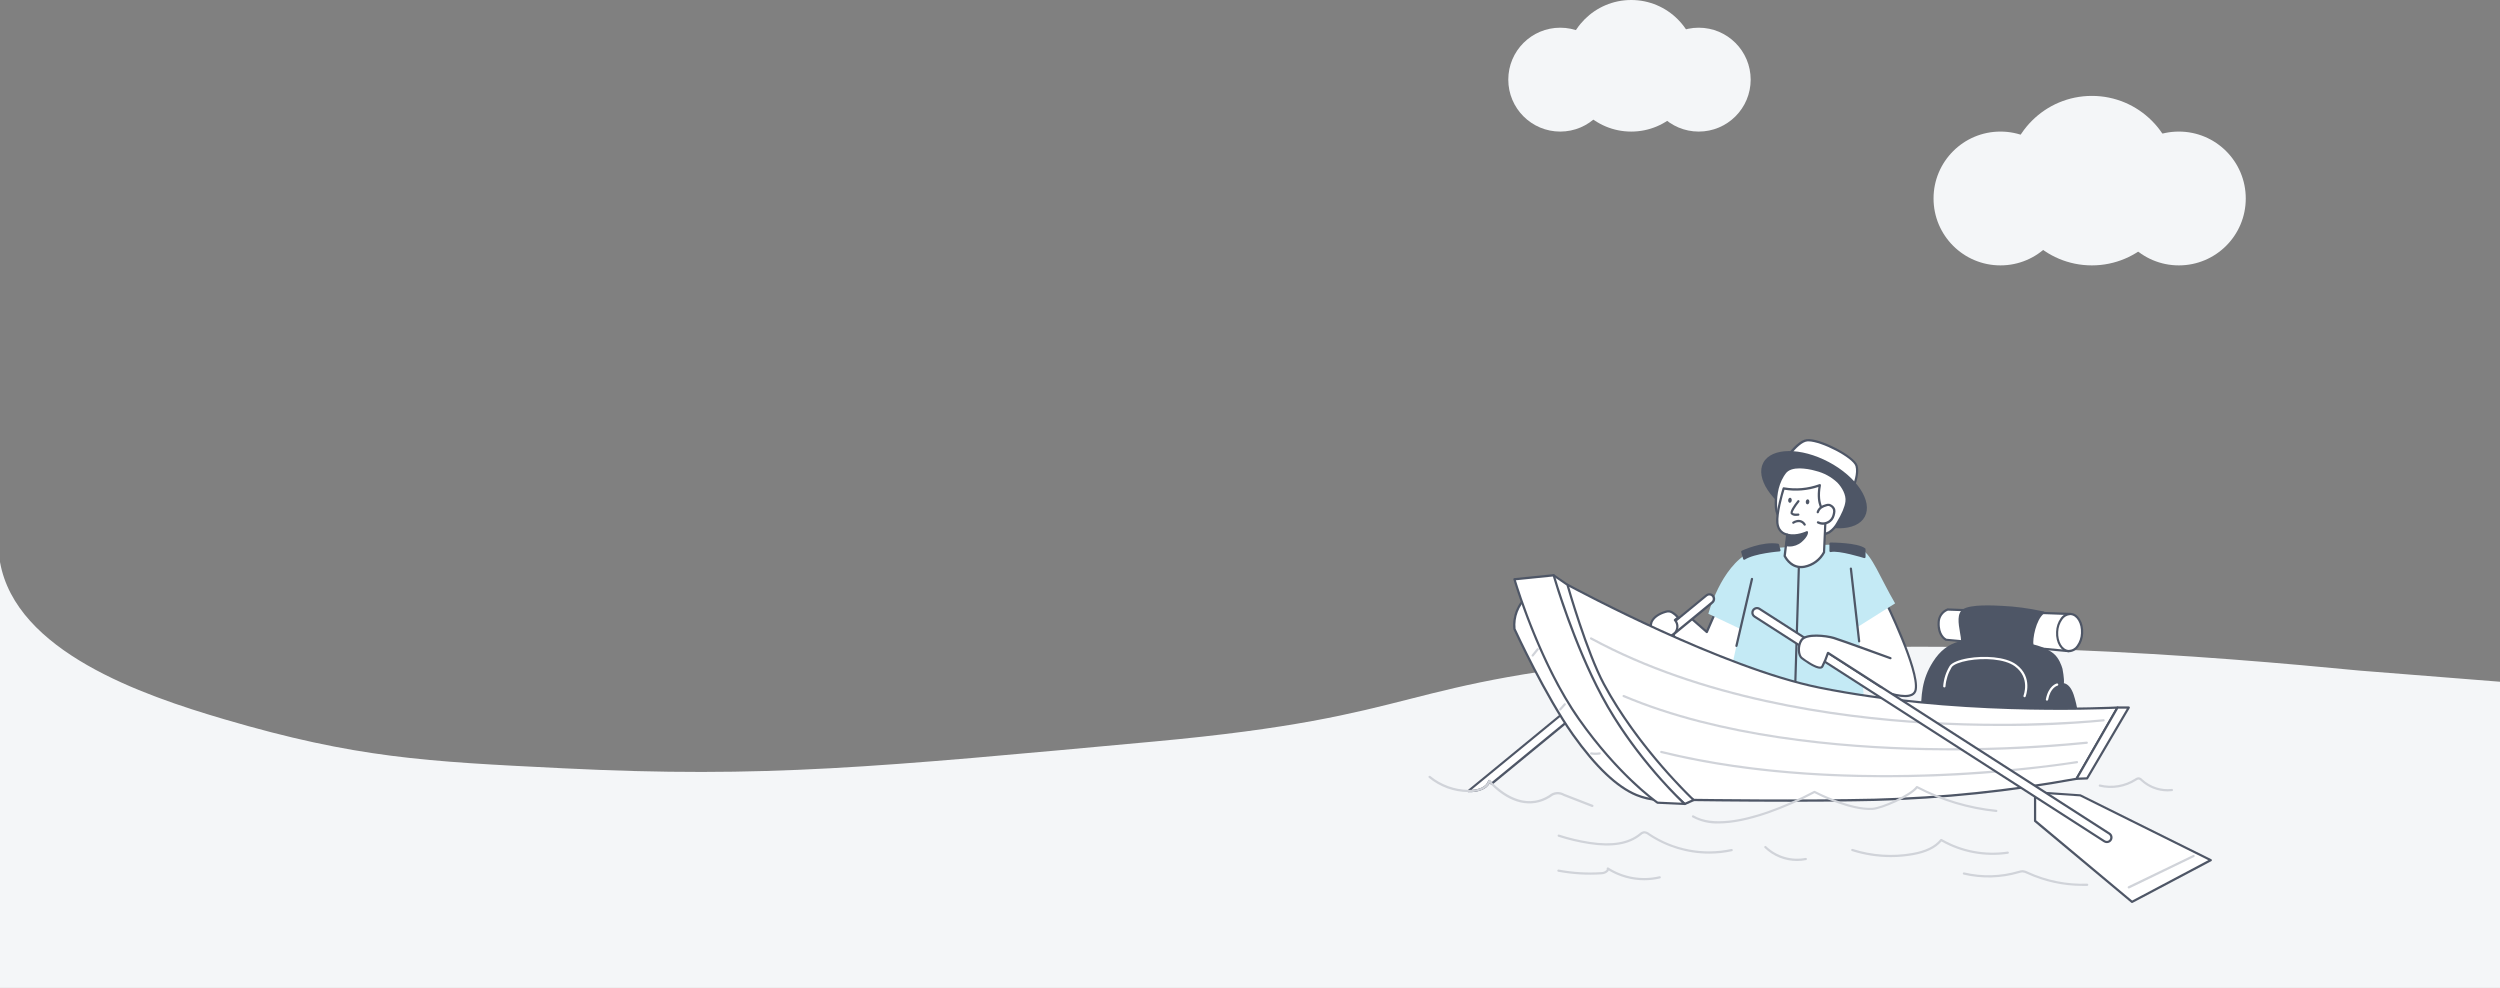 <svg id="erskOQzNVuI1" xmlns="http://www.w3.org/2000/svg" xmlns:xlink="http://www.w3.org/1999/xlink" viewBox="0 0 1121 443" shape-rendering="geometricPrecision" text-rendering="geometricPrecision" width="1121" height="443"><rect x="0" y="0" width="1121" height="443" fill="#808080" stroke="none"/><style><![CDATA[#erskOQzNVuI80_to {animation: erskOQzNVuI80_to__to 3000ms linear infinite normal forwards}@keyframes erskOQzNVuI80_to__to { 0% {transform: translate(937px,81px);animation-timing-function: cubic-bezier(0.42,0,0.58,1)} 50% {transform: translate(927px,81px);animation-timing-function: cubic-bezier(0.42,0,0.58,1)} 100% {transform: translate(937px,81px)}} #erskOQzNVuI84_to {animation: erskOQzNVuI84_to__to 3000ms linear infinite normal forwards}@keyframes erskOQzNVuI84_to__to { 0% {transform: translate(730.658px,29.5px);animation-timing-function: cubic-bezier(0.42,0,0.58,1)} 50% {transform: translate(740.658px,29.5px);animation-timing-function: cubic-bezier(0.42,0,0.58,1)} 100% {transform: translate(730.658px,29.5px)}}]]></style><g id="erskOQzNVuI2" clip-path="url(#erskOQzNVuI88)"><g id="erskOQzNVuI3"><path id="erskOQzNVuI4" d="M517.5,332.5C392.5,344,343.5,349,252.5,344.5L251.57,344.454C190.738,341.446,159.699,339.912,100.5,322.5C63.49,311.615,7.123,292.136,0,252L0,369.5L0,443L62,443L373,443L747,443L1058,443L1121,443L1121,305.692L1058,300.692C996,294.692,871,283.692,747,294.692C622,305.692,642.5,321,517.5,332.5Z" fill="rgb(244,246,248)" stroke="none" stroke-width="1"/><path id="erskOQzNVuI5" d="M928.45,275.309L873.376,273.306C872.202,273.766,871.192,274.564,870.476,275.599C869.76,276.634,869.37,277.859,869.356,279.116C869.024,285.286,872.692,286.899,872.692,286.899L927.535,291.988L928.45,275.309Z" fill="rgb(255,255,255)" stroke="none" stroke-width="1"/><path id="erskOQzNVuI6" d="M927.535,292.459C927.657,292.458,927.774,292.416,927.867,292.338C927.967,292.247,928.028,292.122,928.038,291.988L928.932,275.339C928.936,275.273,928.926,275.207,928.904,275.146C928.881,275.084,928.847,275.027,928.802,274.978C928.71,274.879,928.585,274.818,928.45,274.808L873.376,272.805L873.205,272.805C871.934,273.296,870.839,274.153,870.057,275.265C869.275,276.378,868.842,277.697,868.813,279.056C868.472,285.507,872.281,287.26,872.441,287.33C872.495,287.339,872.549,287.339,872.602,287.33L927.535,292.459ZM927.907,275.8L927.063,291.417L872.793,286.408C872.321,286.168,869.547,284.485,869.778,279.146C869.787,277.999,870.136,276.882,870.782,275.933C871.428,274.985,872.341,274.248,873.406,273.816L927.907,275.8Z" fill="rgb(78,86,102)" stroke="none" stroke-width="1"/><path id="erskOQzNVuI7" d="M884.441,287.47C886.079,287.47,887.727,287.47,889.365,287.47C894.696,287.461,900.024,287.739,905.325,288.301C910.35,288.952,916.591,290.175,920.581,293.49C922.422,295.27,923.725,297.53,924.339,300.012C924.5,300.593,925.485,306.753,924.691,306.783C927.133,306.683,928.631,309.368,929.364,311.682C932.711,322.14,932.249,332.157,928.661,342.385C927.786,344.869,926.751,345.911,924.219,346.051C922.016,346.312,919.845,346.788,917.736,347.474C911.837,348.936,905.676,348.926,899.646,348.906C895.563,348.975,891.479,348.808,887.416,348.405C879.888,347.504,871.024,345.671,865.306,340.291C859.808,335.072,861.828,327.699,861.858,321.078C861.858,312.012,862.15,304.97,867.215,296.936C869.898,292.669,873.617,289.303,878.632,288.091C880.54,287.674,882.488,287.466,884.441,287.47Z" fill="rgb(78,86,102)" stroke="none" stroke-width="1"/><path id="erskOQzNVuI8" d="M901.566,349.467C906.983,349.467,912.521,349.337,917.857,348.005L919.646,347.524C921.137,347.047,922.678,346.737,924.239,346.603C927.254,346.432,928.259,345,929.133,342.596C932.872,331.937,933.153,321.79,929.847,311.542C928.842,308.537,927.304,306.683,925.445,306.343C925.706,304.46,924.832,299.932,924.822,299.892C924.43,298.509,923.264,295.093,920.902,293.12C916.772,289.684,910.45,288.482,905.395,287.811C900.944,287.311,896.468,287.053,891.988,287.04L889.345,286.979L888.873,286.979C887.406,286.979,885.858,286.909,884.401,286.979C882.412,286.994,880.431,287.223,878.491,287.661C873.788,288.803,869.838,291.848,866.763,296.736C861.738,304.66,861.376,311.542,861.336,321.138C861.336,322.501,861.235,323.933,861.145,325.316C860.783,330.775,860.411,336.415,864.944,340.712C870.974,346.432,880.602,348.155,887.315,348.957C891.392,349.366,895.489,349.536,899.586,349.467L901.566,349.467ZM924.812,307.325C927.173,307.325,928.45,310.5,928.892,311.882C932.088,321.9,931.907,331.817,928.188,342.265C927.334,344.699,926.4,345.481,924.168,345.601C922.532,345.756,920.917,346.092,919.355,346.603C918.782,346.763,918.199,346.923,917.596,347.073C911.727,348.536,905.536,348.516,899.596,348.506C895.533,348.565,891.47,348.395,887.426,347.995C880.863,347.214,871.466,345.541,865.637,339.981C861.446,335.974,861.798,330.595,862.14,325.366C862.23,323.973,862.331,322.531,862.331,321.138C862.381,311.712,862.763,304.95,867.617,297.247C870.542,292.599,874.28,289.694,878.672,288.622C880.545,288.195,882.459,287.974,884.381,287.961C885.848,287.961,887.396,287.961,888.803,288.011L889.345,288.011L891.968,288.071C896.411,288.081,900.85,288.335,905.264,288.833C909.797,289.434,916.319,290.606,920.259,293.921C922.41,295.704,923.495,298.93,923.857,300.192C924.078,300.964,924.701,305.531,924.44,306.393C924.364,306.439,924.301,306.504,924.257,306.581C924.213,306.658,924.189,306.745,924.189,306.834C924.188,306.9,924.202,306.966,924.229,307.027C924.255,307.089,924.295,307.144,924.344,307.189C924.393,307.234,924.451,307.268,924.514,307.29C924.577,307.312,924.645,307.32,924.711,307.315L924.812,307.325Z" fill="rgb(78,86,102)" stroke="none" stroke-width="1"/><path id="erskOQzNVuI9" d="M916.299,274.659C910.156,273.329,903.914,272.495,897.636,272.164C893.727,271.964,883.938,271.463,880.551,273.547C876.803,275.831,879.868,283.764,879.878,287.881C879.878,293.712,883.365,295.164,888.682,296.737C892.526,297.851,896.544,298.238,900.531,297.879C903.757,297.578,910.822,295.805,911.586,292.029C911.675,291.127,911.593,290.216,911.345,289.344C910.782,286.539,912.39,277.483,916.299,274.659Z" fill="rgb(78,86,102)" stroke="none" stroke-width="1"/><path id="erskOQzNVuI10" d="M897.656,298.499C898.661,298.499,899.596,298.499,900.551,298.369C903.264,298.128,911.184,296.445,912.048,292.128C912.172,291.291,912.117,290.438,911.887,289.624L911.817,289.253C911.304,286.618,912.892,277.883,916.49,275.139C916.58,275.105,916.655,275.041,916.701,274.958C916.779,274.867,916.822,274.752,916.822,274.633C916.822,274.513,916.779,274.398,916.701,274.307C916.648,274.254,916.583,274.213,916.512,274.189C916.44,274.165,916.364,274.157,916.289,274.167L915.395,273.987C909.574,272.723,903.657,271.946,897.707,271.663C893.556,271.452,883.858,270.951,880.31,273.115C877.365,274.918,878.159,279.536,878.863,283.613C879.148,285.02,879.326,286.447,879.396,287.881C879.396,294.031,883.194,295.634,888.551,297.217C891.511,298.069,894.576,298.5,897.656,298.499ZM915.184,274.958C911.676,278.474,910.299,286.638,910.832,289.423L910.912,289.814C911.103,290.501,911.158,291.219,911.073,291.928C910.38,295.333,903.495,297.096,900.46,297.367C896.539,297.722,892.585,297.345,888.802,296.255C883.546,294.692,880.35,293.36,880.35,287.871C880.285,286.38,880.103,284.896,879.808,283.433C879.164,279.666,878.431,275.419,880.813,273.956C884.099,271.953,893.878,272.464,897.626,272.654C903.519,272.937,909.378,273.708,915.143,274.958L915.184,274.958Z" fill="rgb(78,86,102)" stroke="none" stroke-width="1"/><path id="erskOQzNVuI11" d="M927.556,291.95C924.464,291.784,922.158,287.923,922.406,283.327C922.654,278.731,925.362,275.139,928.455,275.305C931.548,275.471,933.854,279.332,933.605,283.928C933.357,288.524,930.649,292.116,927.556,291.95Z" fill="rgb(255,255,255)" stroke="none" stroke-width="1"/><path id="erskOQzNVuI12" d="M927.766,292.469C928.622,292.427,929.455,292.185,930.199,291.762C930.943,291.339,931.576,290.748,932.048,290.035C933.317,288.26,934.034,286.152,934.108,283.974C934.369,279.106,931.847,274.959,928.48,274.829C927.581,274.816,926.695,275.032,925.903,275.457C925.112,275.881,924.442,276.499,923.957,277.253C922.708,279.038,922.01,281.148,921.947,283.323C921.686,288.182,924.209,292.289,927.575,292.469L927.766,292.469ZM928.249,275.81L928.43,275.81C931.234,275.961,933.334,279.597,933.103,283.914C933.04,285.896,932.394,287.816,931.244,289.434C930.848,290.044,930.307,290.547,929.669,290.896C929.03,291.246,928.314,291.432,927.585,291.437C924.771,291.287,922.671,287.661,922.902,283.343C922.965,281.361,923.611,279.442,924.761,277.824C925.143,277.239,925.658,276.752,926.264,276.402C926.87,276.052,927.55,275.85,928.249,275.81Z" fill="rgb(78,86,102)" stroke="none" stroke-width="1"/><path id="erskOQzNVuI13" d="M917.877,314.186C917.998,314.186,918.116,314.144,918.209,314.067C918.303,313.99,918.366,313.884,918.39,313.765C919.395,308.316,922.41,307.504,922.54,307.474C922.673,307.439,922.787,307.353,922.856,307.235C922.926,307.117,922.946,306.976,922.912,306.843C922.897,306.778,922.869,306.717,922.83,306.663C922.79,306.61,922.741,306.564,922.684,306.53C922.627,306.495,922.563,306.472,922.497,306.463C922.431,306.453,922.364,306.456,922.299,306.473C922.138,306.473,918.53,307.424,917.365,313.575C917.352,313.641,917.352,313.71,917.366,313.776C917.379,313.842,917.406,313.905,917.444,313.961C917.483,314.017,917.532,314.065,917.589,314.102C917.646,314.139,917.71,314.164,917.777,314.176L917.877,314.186Z" fill="rgb(255,255,255)" stroke="none" stroke-width="1"/><path id="erskOQzNVuI14" d="M907.817,312.654C907.919,312.653,908.018,312.622,908.102,312.565C908.186,312.508,908.251,312.428,908.289,312.333C908.289,312.243,911.787,303.638,904.089,297.969C899.164,294.332,889.446,293.962,882.511,295.144C878.26,295.875,875.265,297.147,874.28,298.57C872.574,301.335,871.561,304.468,871.325,307.705C871.323,307.841,871.372,307.973,871.464,308.074C871.555,308.174,871.682,308.236,871.818,308.246C871.886,308.252,871.955,308.243,872.02,308.221C872.085,308.199,872.145,308.164,872.196,308.118C872.247,308.072,872.288,308.016,872.316,307.954C872.344,307.891,872.359,307.824,872.361,307.755C872.604,304.71,873.558,301.764,875.144,299.151C875.938,297.969,878.833,296.827,882.682,296.145C889.415,294.993,898.762,295.324,903.475,298.78C910.51,303.979,907.365,311.802,907.335,311.923C907.284,312.049,907.286,312.19,907.338,312.315C907.391,312.441,907.491,312.541,907.616,312.594C907.677,312.629,907.746,312.65,907.817,312.654Z" fill="rgb(255,255,255)" stroke="none" stroke-width="1"/><path id="erskOQzNVuI15" d="M784.021,279.036C784.021,279.036,777.187,309.609,770.031,309.389C762.876,309.168,747.801,280.038,747.801,280.038L756.303,275.47L765.348,283.414L772.283,267.486L784.021,279.036Z" fill="rgb(255,255,255)" stroke="none" stroke-width="1"/><path id="erskOQzNVuI16" d="M770.112,309.889C773.298,309.889,776.684,304.7,780.162,294.452C782.745,286.899,784.473,279.226,784.493,279.146C784.511,279.062,784.507,278.975,784.482,278.893C784.458,278.81,784.413,278.736,784.353,278.675L772.604,267.125C772.544,267.07,772.472,267.03,772.393,267.007C772.315,266.985,772.232,266.98,772.152,266.995C772.072,267.01,771.998,267.044,771.934,267.095C771.871,267.145,771.822,267.211,771.79,267.285L765.127,282.582L756.615,275.099C756.538,275.03,756.442,274.986,756.339,274.973C756.237,274.961,756.133,274.98,756.042,275.028L747.539,279.596C747.482,279.627,747.43,279.668,747.389,279.719C747.347,279.769,747.316,279.827,747.298,279.89C747.279,279.952,747.273,280.018,747.28,280.083C747.287,280.148,747.307,280.21,747.338,280.268C747.952,281.47,762.635,309.658,770.001,309.889L770.112,309.889ZM783.468,279.196C781.539,287.74,775.569,308.887,770.112,308.887L770.051,308.887C764.524,308.707,752.826,288.562,748.474,280.247L756.233,276.08L765.006,283.784C765.065,283.838,765.136,283.876,765.213,283.895C765.291,283.915,765.372,283.914,765.449,283.894C765.526,283.876,765.598,283.84,765.659,283.79C765.72,283.739,765.768,283.676,765.8,283.603L772.433,268.357L783.468,279.196Z" fill="rgb(78,86,102)" stroke="none" stroke-width="1"/><path id="erskOQzNVuI17" d="M844.251,267.115C844.251,267.115,860.692,300.172,859.014,309.238C857.336,318.304,828.04,303.007,828.04,303.007L825.025,295.474L833.196,289.774L830.814,271.523L844.251,267.115Z" fill="rgb(255,255,255)" stroke="none" stroke-width="1"/><path id="erskOQzNVuI18" d="M854.241,312.593C855.348,312.637,856.45,312.432,857.467,311.992C857.995,311.746,858.455,311.375,858.805,310.91C859.156,310.445,859.386,309.902,859.477,309.328C861.175,300.212,845.346,268.257,844.673,266.894C844.619,266.785,844.527,266.699,844.415,266.651C844.302,266.604,844.176,266.597,844.06,266.634L830.643,271.021C830.533,271.058,830.439,271.132,830.378,271.231C830.317,271.33,830.294,271.448,830.311,271.562L832.653,289.513L824.724,295.033C824.632,295.097,824.564,295.19,824.531,295.297C824.498,295.405,824.502,295.52,824.543,295.624L827.558,303.167C827.601,303.276,827.683,303.366,827.789,303.417C828.603,303.848,845.447,312.593,854.241,312.593ZM843.99,267.726C845.829,271.462,860.07,300.883,858.512,309.147C858.448,309.569,858.28,309.967,858.022,310.307C857.764,310.646,857.424,310.916,857.034,311.091C851.004,314.036,830.482,303.678,828.422,302.616L825.658,295.604L833.507,290.135C833.581,290.082,833.64,290.01,833.677,289.928C833.714,289.845,833.728,289.754,833.718,289.664L831.387,271.823L843.99,267.726Z" fill="rgb(78,86,102)" stroke="none" stroke-width="1"/><path id="erskOQzNVuI19" d="M833.216,280.969L849.768,270.561C843.145,259.201,839.376,248.803,834.794,246.439C828.854,242.342,807.89,245.107,795.287,245.738C791.641,245.213,787.921,245.844,784.654,247.541C771.499,254.233,766.021,275.209,766.021,275.209L780.272,281.971C780.272,281.971,779.539,285.978,774.494,307.765C774.494,307.765,809.045,317.783,837.095,327.8C837.085,327.81,833.206,284.745,833.216,280.969Z" fill="rgb(196,234,245)" stroke="none" stroke-width="1"/><path id="erskOQzNVuI20" d="M804.875,310.961C805.005,310.961,805.129,310.911,805.223,310.821C805.317,310.732,805.372,310.609,805.377,310.48L807.096,254.233C807.098,254.167,807.088,254.101,807.065,254.04C807.043,253.978,807.008,253.921,806.963,253.873C806.918,253.824,806.864,253.785,806.804,253.758C806.744,253.73,806.679,253.714,806.613,253.712C806.483,253.712,806.359,253.762,806.265,253.851C806.171,253.941,806.116,254.063,806.111,254.193L804.392,310.45C804.391,310.516,804.403,310.581,804.427,310.642C804.451,310.704,804.487,310.76,804.532,310.807C804.578,310.855,804.633,310.893,804.693,310.919C804.754,310.945,804.819,310.96,804.885,310.961L804.875,310.961Z" fill="rgb(78,86,102)" stroke="none" stroke-width="1"/><path id="erskOQzNVuI21" d="M830.513,219.572C830.513,219.572,833.648,213.021,832.452,208.864C831.256,204.707,815.719,196.843,810.222,197.424C804.724,198.005,796.885,211.689,796.885,211.689C796.885,211.689,823.94,212.34,830.513,219.572Z" fill="rgb(255,255,255)" stroke="none" stroke-width="1"/><path id="erskOQzNVuI22" d="M830.513,220.094L830.593,220.094C830.676,220.082,830.755,220.05,830.823,220.001C830.892,219.953,830.947,219.888,830.985,219.813C831.116,219.533,834.181,213.032,832.945,208.734C831.709,204.437,815.98,196.253,810.161,196.904C804.342,197.555,796.795,210.858,796.473,211.429C796.429,211.507,796.406,211.595,796.406,211.684C796.406,211.774,796.429,211.862,796.473,211.94C796.517,212.018,796.582,212.084,796.659,212.129C796.737,212.175,796.825,212.199,796.915,212.2C797.177,212.2,823.779,212.942,830.131,219.924C830.179,219.977,830.238,220.019,830.304,220.049C830.369,220.078,830.441,220.093,830.513,220.094ZM810.885,197.906C816.714,197.906,830.874,205.248,831.99,209.005C832.904,212.17,831.126,216.928,830.382,218.671C823.638,212.511,802.513,211.369,797.86,211.199C799.559,208.364,805.9,198.416,810.322,197.936C810.509,197.916,810.697,197.906,810.885,197.906Z" fill="rgb(78,86,102)" stroke="none" stroke-width="1"/><path id="erskOQzNVuI23" d="M806.79,231.956C794.227,225.267,787.013,214.303,790.677,207.466C794.341,200.63,807.495,200.51,820.058,207.199C832.62,213.887,839.834,224.852,836.17,231.688C832.506,238.525,819.352,238.645,806.79,231.956Z" fill="rgb(78,86,102)" stroke="none" stroke-width="1"/><path id="erskOQzNVuI24" d="M799.387,213.212C799.609,212.851,799.84,212.501,800.091,212.15C802.905,208.223,810.372,209.516,814.292,210.648C818.008,211.571,821.426,213.426,824.221,216.037C826.372,218.221,828.372,221.767,827.97,224.952C827.568,228.138,825.558,231.864,823.95,234.549C823.067,236.211,821.782,237.626,820.211,238.666C818.549,239.494,816.713,239.916,814.854,239.898C810.885,240.108,806.754,239.728,803.297,237.774C799.84,235.821,796.604,231.674,796.332,227.477C796.021,222.638,796.795,217.449,799.387,213.212Z" fill="rgb(255,255,255)" stroke="none" stroke-width="1"/><path id="erskOQzNVuI25" d="M812.965,240.499C813.588,240.499,814.221,240.499,814.884,240.499C816.82,240.498,818.727,240.042,820.452,239.167C822.101,238.079,823.452,236.599,824.382,234.86C826.794,230.853,828.171,227.587,828.492,225.073C828.934,221.537,826.663,217.83,824.593,215.726C821.742,213.039,818.242,211.134,814.432,210.197C811.799,209.446,802.945,207.322,799.669,211.9C799.409,212.255,799.168,212.623,798.945,213.002C795.93,218.01,795.558,223.68,795.82,227.597C796.081,231.514,799.046,236.052,803.036,238.306C806.095,239.892,809.519,240.648,812.965,240.499ZM806.935,210.017C809.39,210.076,811.826,210.457,814.181,211.149C817.817,212.032,821.16,213.844,823.879,216.408C825.889,218.491,827.899,221.927,827.487,224.892C827.196,227.266,825.859,230.422,823.517,234.279C822.675,235.866,821.453,237.221,819.96,238.225C818.373,239.011,816.626,239.419,814.854,239.417C810.151,239.678,806.473,238.997,803.578,237.414C799.88,235.31,797.126,231.253,796.885,227.527C796.644,223.8,796.955,218.281,799.9,213.503C800.111,213.152,800.342,212.811,800.583,212.501C801.85,210.578,804.362,210.017,806.935,210.017Z" fill="rgb(78,86,102)" stroke="none" stroke-width="1"/><path id="erskOQzNVuI26" d="M801.418,239.688L800.252,249.254C800.252,249.254,802.875,255.265,809.156,254.123C811.012,253.752,812.762,252.973,814.278,251.843C815.794,250.713,817.038,249.261,817.92,247.591L818.704,230.131C818.704,230.131,814.211,227.457,816.05,217.56C810.865,219.487,805.256,219.988,799.81,219.012C799.81,219.012,796.463,229.681,796.976,234.519C797.488,239.357,801.418,239.688,801.418,239.688Z" fill="rgb(255,255,255)" stroke="none" stroke-width="1"/><path id="erskOQzNVuI27" d="M807.568,254.793C808.135,254.792,808.7,254.738,809.257,254.633C811.197,254.255,813.026,253.445,814.607,252.264C816.189,251.082,817.483,249.56,818.392,247.811C818.406,247.748,818.406,247.683,818.392,247.621L819.166,230.15C819.172,230.057,819.151,229.963,819.107,229.88C819.063,229.797,818.996,229.727,818.915,229.68C818.915,229.68,814.774,227.015,816.513,217.659C816.531,217.566,816.522,217.47,816.489,217.381C816.455,217.293,816.397,217.216,816.322,217.158C816.25,217.098,816.163,217.06,816.071,217.047C815.978,217.035,815.884,217.049,815.799,217.088C810.719,218.956,805.232,219.444,799.9,218.5C799.775,218.476,799.646,218.499,799.537,218.566C799.429,218.633,799.351,218.738,799.317,218.861C799.177,219.302,795.941,229.69,796.463,234.568C796.905,238.665,799.669,239.797,800.845,240.098L799.739,249.193C799.714,249.278,799.714,249.369,799.739,249.454C799.8,249.514,802.151,254.793,807.568,254.793ZM817.407,247.46C816.55,249.029,815.36,250.393,813.919,251.455C812.478,252.518,810.822,253.253,809.066,253.611C803.729,254.613,801.187,249.975,800.785,249.163L801.91,239.747C801.926,239.607,801.886,239.467,801.8,239.356C801.707,239.25,801.578,239.182,801.438,239.166C801.297,239.166,797.941,238.785,797.478,234.458C797.036,230.331,799.488,221.636,800.152,219.602C805.249,220.424,810.471,219.998,815.367,218.36C814.101,226.534,817.196,229.64,818.151,230.381L817.407,247.46Z" fill="rgb(78,86,102)" stroke="none" stroke-width="1"/><path id="erskOQzNVuI28" d="M815.075,229.65C815.328,228.809,815.846,228.071,816.553,227.547C817.233,227.088,817.988,226.749,818.784,226.545C819.206,226.385,819.661,226.327,820.11,226.375C820.419,226.44,820.712,226.562,820.975,226.735C821.632,227.093,822.136,227.677,822.392,228.378C822.537,228.96,822.537,229.569,822.392,230.151C822.287,230.792,822.094,231.416,821.819,232.004C821.535,232.589,821.138,233.112,820.649,233.543C820.161,233.973,819.591,234.302,818.974,234.511C818.357,234.72,817.704,234.804,817.053,234.759C816.403,234.714,815.768,234.54,815.186,234.248" fill="rgb(255,255,255)" stroke="none" stroke-width="1"/><path id="erskOQzNVuI29" d="M817.397,235.31C817.989,235.309,818.576,235.21,819.136,235.019C819.818,234.788,820.448,234.425,820.99,233.951C821.531,233.476,821.974,232.9,822.291,232.255C822.579,231.615,822.785,230.942,822.904,230.251C823.062,229.592,823.062,228.906,822.904,228.248C822.603,227.431,822.019,226.748,821.256,226.324C820.936,226.113,820.578,225.967,820.201,225.894C819.677,225.834,819.147,225.899,818.653,226.084C817.799,226.295,816.99,226.654,816.261,227.146C815.463,227.733,814.878,228.563,814.593,229.51C814.573,229.574,814.566,229.642,814.572,229.709C814.578,229.776,814.598,229.842,814.63,229.901C814.661,229.961,814.705,230.014,814.757,230.057C814.809,230.099,814.87,230.131,814.935,230.151C815,230.171,815.069,230.177,815.137,230.171C815.205,230.164,815.27,230.143,815.33,230.111C815.39,230.078,815.443,230.034,815.486,229.98C815.528,229.927,815.559,229.866,815.578,229.8C815.805,229.071,816.259,228.432,816.874,227.977C817.511,227.565,818.21,227.258,818.945,227.066C819.279,226.927,819.638,226.862,820,226.875C820.245,226.926,820.477,227.024,820.683,227.166C821.228,227.464,821.651,227.942,821.879,228.518C822.005,229.018,822.005,229.541,821.879,230.041C821.784,230.639,821.608,231.222,821.357,231.774C821.1,232.295,820.742,232.761,820.304,233.144C819.866,233.527,819.357,233.82,818.805,234.006C818.253,234.192,817.669,234.268,817.088,234.229C816.507,234.189,815.939,234.036,815.417,233.777C815.356,233.747,815.29,233.729,815.223,233.724C815.155,233.719,815.087,233.728,815.022,233.749C814.958,233.771,814.899,233.804,814.847,233.849C814.796,233.893,814.754,233.947,814.724,234.008C814.693,234.068,814.675,234.134,814.67,234.201C814.666,234.269,814.674,234.337,814.696,234.401C814.717,234.465,814.751,234.524,814.795,234.576C814.84,234.627,814.894,234.669,814.955,234.699C815.71,235.09,816.546,235.3,817.397,235.31Z" fill="rgb(78,86,102)" stroke="none" stroke-width="1"/><path id="erskOQzNVuI30" d="M801.056,244.446C802.196,244.633,803.364,244.574,804.479,244.272C805.594,243.969,806.631,243.43,807.518,242.692C810.382,240.198,810.222,238.686,810.222,238.686C810.222,238.686,805.689,240.899,801.659,239.898L801.056,244.446Z" fill="rgb(78,86,102)" stroke="none" stroke-width="1"/><path id="erskOQzNVuI31" d="M802.342,245.056C804.361,245.076,806.318,244.364,807.85,243.053C810.865,240.458,810.734,238.776,810.714,238.585C810.707,238.506,810.68,238.43,810.636,238.363C810.592,238.297,810.533,238.242,810.463,238.205C810.391,238.168,810.312,238.148,810.231,238.148C810.151,238.148,810.072,238.168,810,238.205C810,238.205,805.588,240.308,801.779,239.357C801.711,239.338,801.64,239.335,801.571,239.347C801.501,239.359,801.435,239.386,801.377,239.427C801.319,239.467,801.271,239.519,801.234,239.58C801.198,239.64,801.175,239.707,801.166,239.777L800.563,244.375C800.551,244.489,800.578,244.604,800.64,244.701C800.702,244.798,800.796,244.87,800.905,244.906C801.378,245.003,801.859,245.053,802.342,245.056ZM809.498,239.507C808.934,240.597,808.147,241.556,807.186,242.322C806.418,242.96,805.53,243.439,804.574,243.732C803.618,244.024,802.614,244.124,801.619,244.025L802.081,240.448C804.593,240.788,807.151,240.463,809.498,239.507Z" fill="rgb(78,86,102)" stroke="none" stroke-width="1"/><path id="erskOQzNVuI32" d="M806.393,224.762C806.393,224.762,802.744,229.32,803.448,230.221C804.151,231.123,806.352,230.752,806.352,230.752" fill="rgb(255,255,255)" stroke="none" stroke-width="1"/><path id="erskOQzNVuI33" d="M805.347,231.333C805.711,231.33,806.073,231.303,806.433,231.253C806.566,231.232,806.685,231.159,806.765,231.05C806.844,230.941,806.876,230.805,806.855,230.672C806.834,230.539,806.76,230.42,806.651,230.342C806.542,230.263,806.405,230.23,806.272,230.252C805.639,230.352,804.262,230.412,803.84,229.911C803.729,229.46,805.096,227.176,806.795,225.063C806.836,225.011,806.866,224.951,806.884,224.887C806.902,224.824,806.907,224.757,806.899,224.692C806.891,224.626,806.87,224.563,806.837,224.505C806.805,224.448,806.761,224.397,806.709,224.356C806.657,224.316,806.597,224.285,806.534,224.268C806.47,224.25,806.403,224.245,806.337,224.253C806.272,224.261,806.208,224.281,806.15,224.314C806.092,224.346,806.042,224.39,806.001,224.441C804.222,226.655,802.272,229.52,803.046,230.522C803.348,230.816,803.71,231.04,804.107,231.18C804.505,231.321,804.928,231.373,805.347,231.333Z" fill="rgb(78,86,102)" stroke="none" stroke-width="1"/><path id="erskOQzNVuI34" d="M804.282,234.168C804.282,234.168,807.789,235.64,809.065,232.234L804.282,234.168Z" fill="rgb(255,255,255)" stroke="none" stroke-width="1"/><path id="erskOQzNVuI35" d="M805.594,233.212C806.366,233.018,807.181,233.084,807.912,233.398C808.642,233.713,809.248,234.259,809.636,234.953C809.673,235.007,809.698,235.068,809.711,235.133C809.723,235.197,809.723,235.263,809.709,235.327C809.696,235.392,809.669,235.453,809.632,235.507C809.594,235.56,809.546,235.606,809.491,235.642C809.435,235.678,809.373,235.704,809.308,235.717C809.243,235.73,809.176,235.73,809.11,235.717C809.045,235.703,808.983,235.677,808.928,235.64C808.873,235.603,808.826,235.555,808.79,235.499C808.601,235.162,808.342,234.868,808.032,234.637C807.721,234.405,807.366,234.241,806.987,234.155C806.081,234.053,805.168,234.274,804.408,234.779C804.356,234.817,804.296,234.845,804.232,234.86C804.168,234.876,804.102,234.878,804.037,234.868C803.973,234.857,803.911,234.834,803.855,234.799C803.8,234.765,803.752,234.719,803.714,234.666C803.675,234.613,803.647,234.552,803.631,234.488C803.616,234.424,803.613,234.357,803.623,234.292C803.634,234.227,803.657,234.164,803.692,234.108C803.726,234.052,803.772,234.003,803.826,233.964C804.365,233.61,804.964,233.355,805.594,233.212Z" fill="rgb(78,86,102)" stroke="none" stroke-width="1"/><path id="erskOQzNVuI36" d="M810.409,226.152C809.967,226.112,809.654,225.575,809.711,224.952C809.767,224.33,810.171,223.857,810.613,223.897C811.056,223.937,811.368,224.473,811.312,225.096C811.256,225.719,810.852,226.191,810.409,226.152Z" fill="rgb(78,86,102)" stroke="none" stroke-width="1"/><path id="erskOQzNVuI37" d="M802.515,225.449C802.073,225.41,801.76,224.873,801.817,224.25C801.873,223.627,802.277,223.155,802.719,223.195C803.162,223.234,803.474,223.771,803.418,224.394C803.362,225.017,802.958,225.489,802.515,225.449Z" fill="rgb(78,86,102)" stroke="none" stroke-width="1"/><path id="erskOQzNVuI38" d="M784.071,323.482C784.203,323.477,784.327,323.421,784.417,323.325C784.507,323.23,784.556,323.103,784.554,322.971C784.554,322.891,784.312,314.737,784.554,311.041C784.562,310.91,784.518,310.78,784.432,310.681C784.345,310.582,784.223,310.52,784.091,310.51C783.959,310.507,783.831,310.554,783.732,310.641C783.633,310.728,783.571,310.85,783.559,310.981C783.318,314.717,783.559,322.921,783.559,323.002C783.564,323.133,783.621,323.256,783.716,323.346C783.812,323.436,783.94,323.485,784.071,323.482Z" fill="rgb(255,255,255)" stroke="none" stroke-width="1"/><path id="erskOQzNVuI39" d="M778.624,290.104C778.738,290.107,778.849,290.071,778.939,290.001C779.029,289.932,779.091,289.834,779.117,289.724L786.082,259.722C786.096,259.657,786.098,259.59,786.087,259.525C786.076,259.46,786.052,259.398,786.016,259.342C785.981,259.286,785.934,259.238,785.88,259.2C785.826,259.162,785.764,259.135,785.7,259.121C785.571,259.093,785.436,259.116,785.324,259.185C785.211,259.254,785.13,259.364,785.097,259.491L778.132,289.493C778.117,289.558,778.115,289.624,778.127,289.69C778.138,289.755,778.162,289.817,778.197,289.873C778.233,289.929,778.279,289.977,778.333,290.015C778.388,290.053,778.449,290.08,778.514,290.094L778.624,290.104Z" fill="rgb(78,86,102)" stroke="none" stroke-width="1"/><path id="erskOQzNVuI40" d="M833.638,288.072L833.698,288.072C833.83,288.057,833.95,287.99,834.033,287.887C834.116,287.784,834.154,287.652,834.14,287.521L830.442,254.924C830.427,254.792,830.36,254.67,830.256,254.586C830.151,254.503,830.017,254.464,829.884,254.479C829.751,254.493,829.629,254.56,829.545,254.664C829.461,254.769,829.422,254.902,829.437,255.035L833.135,287.601C833.145,287.728,833.202,287.846,833.295,287.933C833.388,288.02,833.51,288.07,833.638,288.072Z" fill="rgb(78,86,102)" stroke="none" stroke-width="1"/><path id="erskOQzNVuI41" d="M820.814,243.765C820.814,243.765,832.773,243.765,836.02,246.269L836.02,249.755C836.02,249.755,824.482,246.139,820.814,247.05L820.814,243.765Z" fill="rgb(78,86,102)" stroke="none" stroke-width="1"/><path id="erskOQzNVuI42" d="M836.02,250.256C836.125,250.257,836.228,250.221,836.311,250.156C836.375,250.11,836.426,250.05,836.461,249.98C836.496,249.91,836.514,249.833,836.512,249.755L836.512,246.269C836.511,246.194,836.493,246.12,836.46,246.052C836.427,245.985,836.38,245.925,836.321,245.878C832.985,243.294,821.306,243.264,820.814,243.264C820.681,243.264,820.553,243.316,820.459,243.41C820.364,243.504,820.312,243.632,820.312,243.765L820.312,247.05C820.311,247.127,820.328,247.203,820.361,247.272C820.394,247.342,820.442,247.403,820.502,247.451C820.564,247.495,820.634,247.526,820.709,247.542C820.783,247.557,820.86,247.557,820.935,247.541C824.422,246.66,835.748,250.196,835.869,250.236L836.02,250.256ZM835.517,246.529L835.517,249.084C833.135,248.373,825.005,246.079,821.306,246.459L821.306,244.265C823.538,244.305,832.583,244.566,835.517,246.529Z" fill="rgb(78,86,102)" stroke="none" stroke-width="1"/><path id="erskOQzNVuI43" d="M797.217,244.286L797.89,246.76C797.89,246.76,786.564,247.611,782.112,250.506L781.227,247.391C781.227,247.391,790.061,243.184,797.217,244.286Z" fill="rgb(78,86,102)" stroke="none" stroke-width="1"/><path id="erskOQzNVuI44" d="M782.112,251.007C782.208,251.006,782.302,250.978,782.383,250.927C786.674,248.133,797.81,247.271,797.93,247.261C798.004,247.254,798.075,247.232,798.139,247.195C798.203,247.159,798.259,247.11,798.302,247.051C798.344,246.99,798.372,246.921,798.384,246.848C798.396,246.775,798.392,246.701,798.373,246.63L797.699,244.156C797.674,244.062,797.623,243.978,797.552,243.912C797.481,243.847,797.393,243.803,797.297,243.785C790.061,242.673,781.378,246.79,781.016,246.94C780.909,246.992,780.824,247.08,780.774,247.187C780.725,247.295,780.714,247.417,780.745,247.532L781.629,250.647C781.65,250.722,781.688,250.791,781.74,250.848C781.793,250.906,781.858,250.95,781.931,250.977C781.989,250.997,782.05,251.007,782.112,251.007ZM797.247,246.319C794.926,246.53,786.614,247.421,782.413,249.745L781.83,247.672C783.559,246.91,790.795,243.945,796.825,244.727L797.247,246.319Z" fill="rgb(78,86,102)" stroke="none" stroke-width="1"/><path id="erskOQzNVuI45" d="M658.376,354.696C658.888,354.696,659.381,354.696,659.913,354.696C663.14,354.546,666.948,353.314,667.742,350.208C668.104,350.619,668.486,351.01,668.868,351.4L767.74,270.11C768.16,269.764,768.425,269.267,768.477,268.727C768.528,268.187,768.363,267.648,768.016,267.23C767.67,266.811,767.171,266.547,766.629,266.496C766.087,266.444,765.547,266.609,765.127,266.954L658.376,354.696Z" fill="rgb(255,255,255)" stroke="none" stroke-width="1"/><path id="erskOQzNVuI46" d="M658.798,355.197L659.934,355.197C663.06,355.047,666.657,353.905,667.974,351.19L668.547,351.791C668.642,351.873,668.763,351.918,668.889,351.918C669.014,351.918,669.135,351.873,669.23,351.791L768.152,270.521C768.671,270.086,768.998,269.465,769.062,268.793C769.126,268.12,768.922,267.449,768.494,266.925C768.282,266.668,768.021,266.455,767.726,266.298C767.431,266.142,767.108,266.045,766.776,266.013C766.098,265.95,765.423,266.155,764.896,266.584L658.095,354.326C658.019,354.393,657.965,354.481,657.94,354.579C657.914,354.677,657.918,354.78,657.952,354.875C657.985,354.971,658.046,355.054,658.127,355.115C658.208,355.176,658.305,355.212,658.406,355.217L658.798,355.197ZM667.743,349.688L667.632,349.688C667.543,349.707,667.461,349.752,667.395,349.815C667.329,349.879,667.283,349.96,667.26,350.048C666.497,352.863,662.959,354.055,659.894,354.166L659.793,354.166L765.499,267.345C765.657,267.213,765.839,267.114,766.036,267.053C766.233,266.993,766.44,266.973,766.645,266.995C766.841,267.015,767.031,267.074,767.203,267.169C767.376,267.264,767.528,267.392,767.65,267.546C767.781,267.701,767.88,267.881,767.941,268.075C768.003,268.268,768.024,268.472,768.006,268.675C767.987,268.877,767.928,269.073,767.832,269.253C767.737,269.432,767.607,269.591,767.449,269.719L668.889,350.7C668.614,350.426,668.353,350.145,668.105,349.858C668.059,349.807,668.003,349.766,667.941,349.737C667.879,349.708,667.811,349.691,667.743,349.688Z" fill="rgb(78,86,102)" stroke="none" stroke-width="1"/><path id="erskOQzNVuI47" d="M746.715,274.357C747.343,274.137,748.015,274.068,748.675,274.157C749.138,274.268,749.577,274.461,749.971,274.728C750.967,275.344,751.837,276.143,752.534,277.082C751.96,277.269,751.442,277.596,751.027,278.034C751.708,278.8,752.097,279.782,752.124,280.806C752.152,281.83,751.817,282.831,751.177,283.633C750.335,284.499,749.303,285.157,748.162,285.557C747.316,285.97,746.399,286.222,745.459,286.298C744.562,286.293,743.682,286.049,742.912,285.591C742.141,285.133,741.508,284.478,741.077,283.693C738.334,278.965,742.344,275.629,746.715,274.357Z" fill="rgb(255,255,255)" stroke="none" stroke-width="1"/><path id="erskOQzNVuI48" d="M745.329,286.799L745.49,286.799C746.491,286.719,747.469,286.454,748.374,286.017C749.581,285.592,750.672,284.893,751.56,283.974C752.228,283.146,752.605,282.123,752.634,281.061C752.663,279.999,752.342,278.957,751.721,278.094C752.025,277.867,752.364,277.691,752.726,277.573C752.8,277.548,752.868,277.506,752.924,277.45C752.98,277.394,753.022,277.327,753.047,277.252C753.069,277.176,753.073,277.096,753.059,277.018C753.045,276.94,753.014,276.866,752.967,276.802C752.234,275.815,751.32,274.975,750.273,274.327C749.824,274.026,749.323,273.809,748.796,273.686C748.059,273.577,747.307,273.649,746.605,273.897C743.329,274.898,740.947,276.631,740.083,278.795C739.752,279.638,739.627,280.547,739.718,281.447C739.808,282.348,740.113,283.214,740.605,283.974C741.078,284.814,741.762,285.517,742.59,286.012C743.419,286.507,744.363,286.779,745.329,286.799ZM751.731,276.882C751.333,277.088,750.973,277.359,750.665,277.683C750.576,277.776,750.527,277.9,750.527,278.029C750.527,278.157,750.576,278.281,750.665,278.374C751.265,279.051,751.607,279.916,751.633,280.818C751.659,281.721,751.366,282.603,750.806,283.313C750.014,284.11,749.052,284.719,747.992,285.096C747.198,285.481,746.339,285.719,745.459,285.797C744.655,285.781,743.869,285.555,743.18,285.142C742.49,284.729,741.921,284.143,741.53,283.443C741.109,282.819,740.841,282.105,740.747,281.358C740.653,280.612,740.735,279.854,740.987,279.146C741.731,277.302,743.932,275.69,746.866,274.838C747.416,274.639,748.005,274.574,748.585,274.648C748.989,274.751,749.372,274.92,749.721,275.149C750.471,275.627,751.148,276.211,751.731,276.882Z" fill="rgb(78,86,102)" stroke="none" stroke-width="1"/><path id="erskOQzNVuI49" d="M912.531,355.228L932.801,356.64L991.312,385.68L955.987,404.403L912.531,368.08L912.531,355.228Z" fill="rgb(255,255,255)" stroke="none" stroke-width="1"/><path id="erskOQzNVuI50" d="M955.977,404.914C956.061,404.914,956.144,404.893,956.218,404.854L991.544,386.151C991.626,386.109,991.695,386.044,991.743,385.964C991.791,385.885,991.816,385.793,991.815,385.7C991.814,385.608,991.788,385.518,991.738,385.44C991.688,385.362,991.617,385.299,991.534,385.26L933.022,356.209C932.964,356.178,932.898,356.16,932.831,356.159L912.561,354.747C912.493,354.743,912.425,354.753,912.362,354.775C912.298,354.797,912.239,354.832,912.189,354.877C912.137,354.922,912.095,354.977,912.068,355.039C912.04,355.102,912.026,355.17,912.028,355.238L912.028,368.12C912.027,368.192,912.041,368.264,912.071,368.329C912.1,368.395,912.144,368.454,912.199,368.501L955.675,404.793C955.76,404.865,955.866,404.907,955.977,404.914ZM990.217,385.7L956.047,403.812L913.033,367.84L913.033,355.759L932.671,357.101L990.217,385.7Z" fill="rgb(78,86,102)" stroke="none" stroke-width="1"/><path id="erskOQzNVuI51" d="M702.858,262.206C702.858,262.206,770.816,299.27,815.779,308.346C879.727,321.268,949.444,317.261,949.444,317.261L931.063,349.206C901.262,354.709,871.072,357.864,840.774,358.643C807.136,359.424,759.369,358.713,759.369,358.713C759.369,358.713,721.802,337.316,708.385,301.614C694.968,265.912,702.858,262.206,702.858,262.206Z" fill="rgb(255,255,255)" stroke="none" stroke-width="1"/><path id="erskOQzNVuI52" d="M802.543,359.515C815.277,359.515,828.975,359.425,840.844,359.145C871.168,358.341,901.382,355.182,931.214,349.698C931.284,349.683,931.35,349.653,931.407,349.61C931.465,349.566,931.512,349.511,931.545,349.448L949.937,317.513C949.981,317.435,950.004,317.347,950.004,317.257C950.004,317.168,949.981,317.08,949.937,317.002C949.891,316.922,949.823,316.857,949.741,316.814C949.659,316.771,949.567,316.753,949.474,316.761C948.781,316.761,879.044,320.618,815.89,307.856C771.509,298.84,703.782,262.137,703.109,261.776C703.037,261.742,702.958,261.724,702.878,261.724C702.798,261.724,702.719,261.742,702.646,261.776C702.315,261.947,694.606,266.174,707.983,301.846C721.309,337.267,758.816,358.944,759.238,359.165C759.313,359.203,759.395,359.224,759.479,359.225C759.7,359.225,779.569,359.515,802.543,359.515ZM930.792,348.757C901.086,354.182,871.003,357.307,840.814,358.103C808.433,358.854,762.424,358.223,759.57,358.183C757.308,356.851,721.752,335.574,708.918,301.445C697.209,270.321,701.883,263.74,702.888,262.768C707.762,265.392,772.625,300.092,815.669,308.798C874.964,320.818,940.108,318.174,948.59,317.813L930.792,348.757Z" fill="rgb(78,86,102)" stroke="none" stroke-width="1"/><path id="erskOQzNVuI53" d="M685.189,267.115C683.006,268.901,681.304,271.201,680.237,273.807C679.171,276.413,678.772,279.243,679.079,282.041C679.079,282.041,692.777,311.782,705.32,329.443C719.028,348.766,728.646,354.376,733.791,356.49C736.898,357.764,740.196,358.516,743.55,358.714C743.55,358.714,688.546,296.085,685.189,267.115Z" fill="rgb(255,255,255)" stroke="none" stroke-width="1"/><path id="erskOQzNVuI54" d="M743.55,359.214C743.645,359.214,743.739,359.188,743.82,359.139C743.902,359.089,743.968,359.018,744.012,358.934C744.051,358.844,744.064,358.744,744.05,358.647C744.036,358.55,743.995,358.458,743.932,358.383C743.379,357.762,688.988,295.544,685.692,267.055C685.683,266.967,685.651,266.883,685.598,266.813C685.544,266.742,685.473,266.687,685.39,266.654C685.311,266.62,685.224,266.606,685.138,266.615C685.051,266.624,684.969,266.655,684.898,266.705C682.655,268.553,680.905,270.924,679.802,273.608C678.699,276.292,678.278,279.206,678.576,282.091C678.583,282.147,678.6,282.202,678.627,282.251C678.757,282.552,692.476,312.233,704.907,329.734C715.158,344.178,724.817,353.334,733.6,356.951C736.763,358.255,740.123,359.021,743.54,359.214L743.55,359.214ZM684.818,268.057C686.606,280.198,696.878,299.03,715.229,324.044C727.289,340.492,739.228,354.456,742.364,358.103C739.482,357.801,736.657,357.096,733.972,356.009C725.369,352.463,715.882,343.427,705.711,329.132C693.651,312.103,680.345,283.584,679.581,281.891C679.326,279.343,679.666,276.771,680.575,274.377C681.483,271.982,682.935,269.829,684.818,268.087L684.818,268.057Z" fill="rgb(78,86,102)" stroke="none" stroke-width="1"/><path id="erskOQzNVuI55" d="M696.667,257.929L702.857,262.166C702.857,262.166,711.38,292.218,719.179,306.673C734.836,335.793,759.429,358.673,759.429,358.673L755.409,360.456C755.409,360.456,720.505,329.743,708.445,308.346C696.385,286.949,696.667,257.929,696.667,257.929Z" fill="rgb(255,255,255)" stroke="none" stroke-width="1"/><path id="erskOQzNVuI56" d="M755.409,360.997C755.475,361.01,755.543,361.01,755.61,360.997L759.63,359.214C759.706,359.182,759.773,359.131,759.824,359.066C759.875,359.002,759.909,358.925,759.921,358.843C759.936,358.761,759.929,358.677,759.903,358.599C759.877,358.52,759.831,358.449,759.771,358.392C759.529,358.162,735.058,335.222,719.621,306.513C711.943,292.228,703.42,262.436,703.34,262.116C703.311,262,703.239,261.9,703.139,261.835L696.958,257.598C696.878,257.554,696.788,257.531,696.697,257.531C696.605,257.531,696.515,257.554,696.435,257.598C696.356,257.642,696.289,257.705,696.241,257.783C696.193,257.86,696.167,257.948,696.164,258.039C696.164,258.329,696.003,287.39,708.013,308.656C720.023,329.923,754.725,360.636,755.067,360.947C755.173,361,755.292,361.018,755.409,360.997ZM758.544,358.563L755.529,359.915C752.414,357.14,720.284,328.25,708.918,308.095C698.264,289.223,697.29,264.099,697.209,258.93L702.415,262.517C703.129,265.001,711.299,293.14,718.726,306.943C732.957,333.409,754.816,354.986,758.544,358.563Z" fill="rgb(78,86,102)" stroke="none" stroke-width="1"/><path id="erskOQzNVuI57" d="M755.409,360.496C755.409,360.496,733.419,340.461,718.284,312.132C705.118,287.5,696.666,257.969,696.666,257.969L679.079,259.752C679.079,259.752,689.812,296.606,708.003,322.46C726.193,348.315,743.178,359.945,743.178,359.945L755.409,360.496Z" fill="rgb(255,255,255)" stroke="none" stroke-width="1"/><path id="erskOQzNVuI58" d="M755.409,360.997C755.51,360.995,755.608,360.964,755.691,360.906C755.773,360.849,755.837,360.768,755.873,360.673C755.908,360.579,755.915,360.477,755.891,360.379C755.868,360.281,755.815,360.193,755.741,360.125C755.52,359.935,733.631,339.8,718.727,311.902C705.742,287.6,697.24,258.129,697.149,257.808C697.119,257.694,697.048,257.595,696.95,257.529C696.852,257.463,696.734,257.434,696.617,257.448L679.029,259.231C678.955,259.235,678.884,259.258,678.821,259.296C678.758,259.334,678.705,259.388,678.667,259.451C678.624,259.509,678.595,259.577,678.583,259.648C678.571,259.719,678.575,259.793,678.597,259.862C678.707,260.232,689.561,297.096,707.591,322.72C725.621,348.345,742.766,360.205,742.937,360.326C743.015,360.378,743.105,360.409,743.198,360.416L755.379,360.967L755.409,360.997ZM696.305,258.509C697.37,262.146,705.631,289.563,717.842,312.373C731.028,337.065,749.65,355.657,754.082,359.935L743.389,359.444C741.862,358.372,725.55,346.542,708.405,322.17C691.712,298.439,681.19,264.981,679.733,260.192L696.305,258.509Z" fill="rgb(78,86,102)" stroke="none" stroke-width="1"/><path id="erskOQzNVuI59" d="M896.873,325.546C912.371,325.636,927.865,324.948,943.294,323.483C943.425,323.468,943.546,323.401,943.629,323.298C943.711,323.195,943.75,323.063,943.736,322.932C943.731,322.866,943.713,322.801,943.682,322.743C943.651,322.684,943.608,322.633,943.556,322.591C943.504,322.55,943.444,322.519,943.38,322.502C943.316,322.485,943.249,322.481,943.183,322.491C942.852,322.491,909.114,326.248,864.16,323.583C822.694,321.139,762.926,312.564,713.712,285.868C713.654,285.827,713.588,285.799,713.519,285.785C713.449,285.771,713.378,285.772,713.309,285.788C713.24,285.804,713.175,285.834,713.118,285.876C713.062,285.919,713.015,285.973,712.981,286.034C712.947,286.096,712.926,286.164,712.92,286.235C712.914,286.305,712.923,286.376,712.947,286.442C712.97,286.509,713.007,286.57,713.056,286.621C713.105,286.672,713.164,286.712,713.229,286.739C762.615,313.576,822.543,322.13,864.12,324.585C875.949,325.286,887.004,325.546,896.873,325.546Z" fill="rgb(208,211,217)" stroke="none" stroke-width="1"/><path id="erskOQzNVuI60" d="M875.144,336.485C895.386,336.553,915.617,335.57,935.756,333.54C935.822,333.532,935.886,333.512,935.944,333.479C936.001,333.447,936.052,333.403,936.094,333.351C936.135,333.299,936.165,333.239,936.183,333.175C936.201,333.112,936.206,333.045,936.198,332.979C936.19,332.913,936.169,332.85,936.137,332.792C936.104,332.734,936.06,332.684,936.008,332.643C935.956,332.602,935.896,332.571,935.832,332.554C935.768,332.536,935.701,332.531,935.635,332.538C911.574,334.936,887.39,335.882,863.215,335.373C825.437,334.642,771.358,329.934,728.233,311.642C728.173,311.616,728.109,311.602,728.043,311.601C727.978,311.6,727.913,311.611,727.852,311.636C727.791,311.66,727.736,311.696,727.689,311.742C727.642,311.788,727.605,311.842,727.58,311.903C727.554,311.963,727.539,312.028,727.538,312.094C727.537,312.16,727.549,312.226,727.573,312.288C727.597,312.349,727.633,312.405,727.679,312.452C727.726,312.5,727.781,312.538,727.841,312.564C771.117,330.916,825.326,335.604,863.205,336.375C867.295,336.455,871.255,336.485,875.144,336.485Z" fill="rgb(208,211,217)" stroke="none" stroke-width="1"/><path id="erskOQzNVuI61" d="M845.125,348.536C873.996,348.596,902.83,346.493,931.385,342.245C931.45,342.234,931.513,342.211,931.569,342.176C931.625,342.14,931.674,342.094,931.712,342.04C931.75,341.986,931.778,341.925,931.792,341.861C931.807,341.796,931.808,341.729,931.797,341.664C931.787,341.599,931.764,341.537,931.73,341.481C931.696,341.425,931.65,341.377,931.597,341.338C931.544,341.3,931.483,341.273,931.419,341.258C931.355,341.244,931.288,341.242,931.224,341.254C930.219,341.424,830.834,357.962,745.047,336.696C744.983,336.679,744.917,336.675,744.851,336.685C744.786,336.694,744.723,336.716,744.666,336.749C744.609,336.783,744.559,336.827,744.519,336.88C744.48,336.933,744.451,336.993,744.434,337.056C744.418,337.121,744.415,337.188,744.424,337.254C744.434,337.32,744.457,337.383,744.492,337.44C744.526,337.497,744.572,337.546,744.626,337.585C744.68,337.624,744.741,337.652,744.806,337.667C778.444,345.992,814.121,348.536,845.125,348.536Z" fill="rgb(208,211,217)" stroke="none" stroke-width="1"/><path id="erskOQzNVuI62" d="M687.25,294.432C687.325,294.433,687.4,294.416,687.468,294.383C687.536,294.35,687.595,294.302,687.642,294.242L689.903,291.427C689.944,291.376,689.975,291.317,689.994,291.254C690.013,291.19,690.019,291.124,690.012,291.058C690.005,290.993,689.985,290.929,689.953,290.871C689.922,290.813,689.879,290.762,689.827,290.721C689.776,290.679,689.717,290.649,689.653,290.63C689.59,290.611,689.523,290.605,689.458,290.612C689.392,290.619,689.328,290.639,689.27,290.671C689.212,290.702,689.16,290.745,689.119,290.796L686.858,293.621C686.775,293.725,686.738,293.857,686.753,293.988C686.768,294.119,686.835,294.239,686.938,294.322C687.027,294.392,687.136,294.431,687.25,294.432Z" fill="rgb(208,211,217)" stroke="none" stroke-width="1"/><path id="erskOQzNVuI63" d="M699.601,318.594C699.673,318.593,699.744,318.578,699.81,318.549C699.875,318.519,699.934,318.477,699.983,318.424L701.993,316.17C702.04,316.124,702.077,316.069,702.102,316.009C702.128,315.949,702.141,315.884,702.141,315.819C702.141,315.754,702.128,315.689,702.102,315.629C702.077,315.569,702.04,315.514,701.993,315.468C701.946,315.422,701.891,315.384,701.829,315.359C701.768,315.333,701.702,315.32,701.636,315.32C701.57,315.32,701.504,315.333,701.443,315.359C701.382,315.384,701.326,315.422,701.279,315.468L699.269,317.732C699.222,317.778,699.185,317.833,699.16,317.893C699.135,317.953,699.121,318.018,699.121,318.083C699.121,318.148,699.135,318.213,699.16,318.273C699.185,318.333,699.222,318.388,699.269,318.434C699.311,318.482,699.361,318.521,699.418,318.548C699.475,318.576,699.538,318.591,699.601,318.594Z" fill="rgb(208,211,217)" stroke="none" stroke-width="1"/><path id="erskOQzNVuI64" d="M715.359,338.488C716.033,338.496,716.706,338.442,717.369,338.328C717.434,338.315,717.496,338.289,717.55,338.252C717.605,338.215,717.652,338.168,717.688,338.113C717.725,338.058,717.75,337.997,717.762,337.932C717.775,337.868,717.775,337.801,717.761,337.737C717.751,337.672,717.727,337.61,717.691,337.555C717.656,337.5,717.609,337.452,717.555,337.416C717.5,337.379,717.438,337.354,717.374,337.342C717.309,337.33,717.243,337.331,717.178,337.346C715.986,337.53,714.773,337.53,713.58,337.346C713.515,337.335,713.447,337.338,713.382,337.353C713.317,337.369,713.256,337.397,713.202,337.436C713.147,337.475,713.102,337.524,713.067,337.581C713.032,337.638,713.008,337.701,712.998,337.767C712.987,337.832,712.99,337.9,713.005,337.964C713.021,338.029,713.049,338.09,713.088,338.144C713.127,338.198,713.177,338.244,713.234,338.279C713.29,338.314,713.354,338.337,713.42,338.348C714.061,338.447,714.71,338.494,715.359,338.488Z" fill="rgb(208,211,217)" stroke="none" stroke-width="1"/><path id="erskOQzNVuI65" d="M949.494,317.262L954.56,317.262L935.867,349.027L931.113,349.207L949.494,317.262Z" fill="rgb(255,255,255)" stroke="none" stroke-width="1"/><path id="erskOQzNVuI66" d="M931.113,349.708L935.867,349.527C935.951,349.524,936.033,349.5,936.106,349.456C936.178,349.412,936.237,349.35,936.279,349.277L954.972,317.512C955.016,317.436,955.039,317.35,955.039,317.262C955.039,317.174,955.016,317.087,954.972,317.011C954.928,316.935,954.865,316.873,954.789,316.829C954.713,316.785,954.627,316.761,954.54,316.761L949.515,316.761C949.427,316.761,949.341,316.785,949.265,316.829C949.189,316.873,949.126,316.935,949.082,317.011L930.691,348.956C930.644,349.031,930.619,349.118,930.619,349.207C930.619,349.295,930.644,349.382,930.691,349.457C930.734,349.532,930.795,349.594,930.869,349.637C930.943,349.681,931.027,349.705,931.113,349.708ZM935.575,348.536L931.997,348.666L949.786,317.762L953.665,317.762L935.575,348.536Z" fill="rgb(78,86,102)" stroke="none" stroke-width="1"/><path id="erskOQzNVuI67" d="M786.105,273.613L786.111,273.604C786.724,272.656,787.993,272.382,788.945,272.994L945.844,373.779C946.795,374.391,947.07,375.655,946.456,376.604L946.451,376.613C945.837,377.561,944.569,377.835,943.617,377.223L786.718,276.438C785.766,275.826,785.492,274.562,786.105,273.613Z" fill="rgb(255,255,255)" stroke="none" stroke-width="1"/><path id="erskOQzNVuI68" d="M944.7,378.057C944.883,378.057,945.065,378.036,945.243,377.997C945.908,377.853,946.49,377.453,946.861,376.885C947.042,376.602,947.166,376.287,947.225,375.957C947.283,375.627,947.276,375.289,947.203,374.961C947.134,374.633,947,374.323,946.808,374.047C946.616,373.772,946.371,373.538,946.087,373.359L789.207,272.574C788.926,272.392,788.612,272.268,788.282,272.207C787.953,272.147,787.615,272.153,787.287,272.224C786.794,272.332,786.343,272.583,785.992,272.946C785.641,273.309,785.406,273.767,785.316,274.263C785.226,274.758,785.285,275.27,785.485,275.732C785.686,276.195,786.019,276.588,786.443,276.862L943.324,377.646C943.733,377.914,944.211,378.056,944.7,378.057ZM787.84,273.165C788.136,273.168,788.426,273.255,788.674,273.416L945.545,374.2C945.72,374.312,945.872,374.459,945.989,374.631C946.107,374.803,946.188,374.998,946.228,375.202C946.313,375.606,946.233,376.028,946.007,376.374C945.897,376.544,945.754,376.691,945.587,376.807C945.42,376.922,945.231,377.004,945.032,377.047C944.834,377.089,944.628,377.093,944.428,377.056C944.228,377.02,944.037,376.945,943.866,376.835L786.986,276.05C786.811,275.937,786.66,275.79,786.543,275.618C786.425,275.446,786.344,275.253,786.302,275.049C786.261,274.85,786.259,274.645,786.297,274.446C786.335,274.246,786.412,274.056,786.523,273.887C786.634,273.71,786.781,273.559,786.954,273.444C787.127,273.328,787.323,273.25,787.528,273.215C787.63,273.186,787.734,273.169,787.84,273.165Z" fill="rgb(78,86,102)" stroke="none" stroke-width="1"/><path id="erskOQzNVuI69" d="M847.678,295.123C847.678,295.123,826.211,287.249,822.342,286.107C818.472,284.965,809.769,284.104,807.809,286.999C805.85,289.894,806.553,294.011,807.809,295.013C809.066,296.014,815.849,300.953,817.116,298.879C818.127,296.914,818.978,294.871,819.658,292.769L823.347,295.143L843.537,308.115" fill="rgb(255,255,255)" stroke="none" stroke-width="1"/><path id="erskOQzNVuI70" d="M843.537,308.577C843.647,308.579,843.753,308.545,843.842,308.481C843.93,308.417,843.995,308.326,844.027,308.222C844.059,308.118,844.056,308.006,844.018,307.904C843.98,307.802,843.91,307.714,843.819,307.655L819.93,292.309C819.861,292.277,819.785,292.26,819.709,292.26C819.632,292.26,819.557,292.277,819.488,292.309C819.415,292.334,819.35,292.374,819.296,292.428C819.242,292.482,819.201,292.547,819.176,292.619C818.508,294.686,817.674,296.696,816.684,298.63C816.643,298.699,816.586,298.758,816.518,298.802C816.45,298.845,816.372,298.872,816.292,298.88C814.503,299.171,809.739,295.965,808.131,294.633C807.066,293.751,806.453,289.875,808.232,287.28C810.011,284.686,818.362,285.417,822.191,286.589C826.02,287.761,847.316,295.604,847.507,295.604C847.632,295.65,847.77,295.643,847.891,295.587C848.012,295.531,848.105,295.429,848.15,295.304C848.174,295.242,848.185,295.176,848.183,295.11C848.18,295.044,848.165,294.979,848.137,294.919C848.108,294.859,848.068,294.806,848.019,294.762C847.969,294.718,847.912,294.684,847.849,294.663C847.638,294.583,826.332,286.769,822.483,285.587C819.116,284.585,809.669,283.363,807.408,286.679C805.327,289.684,805.98,294.102,807.498,295.364C807.558,295.364,813.799,300.303,816.473,299.822C816.697,299.788,816.911,299.706,817.1,299.582C817.29,299.457,817.449,299.293,817.568,299.101C818.51,297.305,819.303,295.435,819.94,293.511L843.276,308.537C843.359,308.571,843.448,308.584,843.537,308.577Z" fill="rgb(78,86,102)" stroke="none" stroke-width="1"/><path id="erskOQzNVuI71" d="M770.705,369.252C776.735,369.252,784.105,367.756,792.815,364.764C799.973,362.249,806.931,359.199,813.628,355.639C815.729,356.721,829.959,363.833,839.758,363.162C843.979,362.871,856.491,357.392,859.737,353.525C870.739,359.257,882.734,362.85,895.083,364.113C895.149,364.12,895.215,364.114,895.278,364.095C895.341,364.076,895.4,364.044,895.45,364.002C895.501,363.96,895.543,363.909,895.573,363.85C895.603,363.792,895.621,363.728,895.626,363.663C895.64,363.531,895.602,363.4,895.519,363.296C895.436,363.193,895.316,363.127,895.184,363.112C882.807,361.867,870.786,358.258,859.778,352.483C859.669,352.428,859.544,352.413,859.426,352.443C859.307,352.472,859.204,352.544,859.134,352.644C856.743,356.029,844.13,361.89,839.637,362.2C829.587,362.901,814,354.757,813.839,354.667C813.764,354.63,813.682,354.611,813.598,354.611C813.514,354.611,813.432,354.63,813.357,354.667C806.633,358.255,799.645,361.326,792.453,363.853C782.031,367.449,767.85,370.685,759.408,365.646C759.352,365.61,759.289,365.586,759.223,365.575C759.157,365.564,759.09,365.567,759.025,365.583C758.96,365.599,758.899,365.628,758.846,365.668C758.792,365.708,758.748,365.758,758.715,365.816C758.68,365.873,758.657,365.936,758.647,366.001C758.637,366.066,758.64,366.133,758.656,366.197C758.672,366.262,758.7,366.322,758.74,366.375C758.779,366.429,758.829,366.474,758.886,366.508C762.505,368.468,766.589,369.417,770.705,369.252Z" fill="rgb(208,211,217)" stroke="none" stroke-width="1"/><path id="erskOQzNVuI72" d="M713.922,361.839C713.988,361.851,714.056,361.85,714.122,361.835C714.187,361.821,714.249,361.794,714.304,361.756C714.359,361.718,714.406,361.669,714.442,361.613C714.479,361.557,714.503,361.494,714.515,361.428C714.527,361.363,714.526,361.295,714.512,361.23C714.497,361.165,714.47,361.103,714.432,361.048C714.394,360.993,714.345,360.946,714.289,360.91C714.232,360.874,714.169,360.849,714.103,360.837L701.41,355.929C700.377,355.32,699.18,355.047,697.984,355.148C696.788,355.248,695.653,355.717,694.737,356.49L694.255,356.79C683.36,363.382,673.15,354.957,669.23,351.03C668.848,350.65,668.476,350.259,668.125,349.858C668.064,349.791,667.986,349.741,667.9,349.713C667.813,349.685,667.721,349.68,667.632,349.698C667.543,349.718,667.46,349.762,667.395,349.826C667.329,349.889,667.282,349.97,667.26,350.059C666.496,352.874,662.959,354.066,659.894,354.176C659.391,354.176,658.889,354.176,658.386,354.176C652.149,354.078,646.129,351.882,641.301,347.945C641.198,347.877,641.074,347.849,640.952,347.866C640.83,347.884,640.718,347.945,640.639,348.04C640.559,348.134,640.517,348.254,640.521,348.377C640.524,348.5,640.573,348.617,640.658,348.706C645.638,352.83,651.892,355.115,658.366,355.178C658.889,355.178,659.371,355.178,659.934,355.178C663.059,355.027,666.657,353.885,667.974,351.171L668.547,351.772C677.139,360.437,686.717,362.59,694.817,357.682L695.31,357.381C696.095,356.696,697.08,356.28,698.12,356.194C699.16,356.107,700.2,356.355,701.089,356.901L713.782,361.839C713.828,361.847,713.876,361.847,713.922,361.839Z" fill="rgb(208,211,217)" stroke="none" stroke-width="1"/><path id="erskOQzNVuI73" d="M766.424,382.775C769.837,382.779,773.24,382.413,776.574,381.683C776.64,381.669,776.703,381.642,776.758,381.603C776.813,381.565,776.861,381.516,776.897,381.459C776.933,381.402,776.958,381.339,776.97,381.272C776.982,381.206,776.981,381.138,776.966,381.072C776.951,381.007,776.924,380.944,776.885,380.889C776.847,380.834,776.798,380.787,776.741,380.751C776.684,380.714,776.62,380.69,776.554,380.678C776.487,380.666,776.419,380.667,776.353,380.682C770.067,382.033,763.571,382.105,757.256,380.895C750.941,379.685,744.936,377.217,739.6,373.64C738.918,373.058,738.055,372.729,737.158,372.708C736.401,372.83,735.7,373.179,735.148,373.71L735.037,373.8C730.012,377.807,722.817,379.019,712.927,377.516C708.234,376.797,703.606,375.702,699.089,374.241C698.962,374.2,698.824,374.21,698.705,374.27C698.587,374.33,698.497,374.435,698.455,374.561C698.414,374.687,698.425,374.825,698.485,374.943C698.546,375.061,698.65,375.151,698.777,375.192C703.347,376.668,708.028,377.774,712.777,378.498C722.967,380.061,730.455,378.768,735.671,374.581L735.791,374.491C736.188,374.086,736.694,373.804,737.248,373.68C737.91,373.734,738.537,373.997,739.037,374.431C747.125,379.876,756.664,382.782,766.424,382.775Z" fill="rgb(208,211,217)" stroke="none" stroke-width="1"/><path id="erskOQzNVuI74" d="M847.838,384.337C851.147,384.336,854.449,384.048,857.708,383.476C863.738,382.414,867.918,380.391,870.551,377.305C879.586,382.404,890.07,384.35,900.34,382.835C900.406,382.826,900.469,382.805,900.526,382.771C900.584,382.737,900.634,382.693,900.673,382.639C900.712,382.586,900.741,382.525,900.756,382.461C900.771,382.396,900.773,382.329,900.762,382.264C900.752,382.199,900.729,382.136,900.695,382.08C900.661,382.023,900.616,381.974,900.563,381.935C900.51,381.896,900.449,381.868,900.385,381.852C900.321,381.836,900.254,381.833,900.189,381.843C889.999,383.35,879.597,381.369,870.682,376.223C870.578,376.164,870.456,376.143,870.338,376.165C870.22,376.187,870.114,376.25,870.039,376.344C867.587,379.419,863.496,381.432,857.537,382.484C848.587,384.063,839.387,383.44,830.733,380.671C830.671,380.649,830.604,380.64,830.538,380.645C830.472,380.649,830.407,380.667,830.348,380.697C830.289,380.727,830.237,380.768,830.194,380.819C830.151,380.87,830.12,380.928,830.1,380.992C830.059,381.118,830.07,381.255,830.13,381.373C830.19,381.492,830.295,381.581,830.422,381.623C836.051,383.424,841.927,384.339,847.838,384.337Z" fill="rgb(208,211,217)" stroke="none" stroke-width="1"/><path id="erskOQzNVuI75" d="M805.79,386.071C807.14,386.071,808.486,385.937,809.81,385.67C809.941,385.641,810.056,385.562,810.129,385.449C810.202,385.337,810.228,385.2,810.202,385.069C810.173,384.941,810.094,384.829,809.983,384.757C809.872,384.686,809.738,384.661,809.609,384.688C806.46,385.286,803.213,385.124,800.139,384.216C797.066,383.308,794.255,381.68,791.941,379.469C791.896,379.421,791.841,379.383,791.781,379.357C791.72,379.331,791.655,379.317,791.589,379.317C791.523,379.317,791.458,379.331,791.397,379.357C791.337,379.383,791.282,379.421,791.237,379.469C791.19,379.516,791.153,379.571,791.127,379.632C791.102,379.693,791.089,379.759,791.089,379.825C791.089,379.891,791.102,379.956,791.127,380.017C791.153,380.078,791.19,380.134,791.237,380.18C795.131,383.962,800.353,386.076,805.79,386.071Z" fill="rgb(208,211,217)" stroke="none" stroke-width="1"/><path id="erskOQzNVuI76" d="M971.916,354.866C972.588,354.867,973.259,354.827,973.926,354.746C973.992,354.738,974.056,354.718,974.114,354.686C974.172,354.653,974.224,354.61,974.265,354.558C974.306,354.505,974.336,354.446,974.354,354.382C974.372,354.318,974.376,354.251,974.368,354.185C974.361,354.119,974.34,354.056,974.308,353.998C974.275,353.941,974.231,353.89,974.179,353.85C974.126,353.81,974.066,353.781,974.002,353.764C973.938,353.748,973.871,353.744,973.805,353.754C971.435,354.017,969.035,353.77,966.769,353.028C964.503,352.287,962.423,351.069,960.67,349.457C960.265,348.979,959.708,348.654,959.092,348.535C958.448,348.532,957.823,348.752,957.323,349.156C955.03,350.62,952.463,351.605,949.777,352.055C947.092,352.504,944.343,352.407,941.695,351.771C941.631,351.754,941.565,351.75,941.499,351.76C941.434,351.769,941.371,351.791,941.314,351.824C941.257,351.858,941.207,351.902,941.167,351.955C941.128,352.008,941.099,352.068,941.082,352.131C941.052,352.261,941.074,352.398,941.143,352.513C941.213,352.627,941.324,352.709,941.454,352.742C944.232,353.413,947.117,353.516,949.936,353.046C952.754,352.576,955.448,351.543,957.856,350.008C958.178,349.739,958.574,349.571,958.992,349.527C959.38,349.639,959.728,349.857,959.997,350.158C963.237,353.161,967.491,354.842,971.916,354.866Z" fill="rgb(208,211,217)" stroke="none" stroke-width="1"/><path id="erskOQzNVuI77" d="M737.289,394.705C739.658,394.712,742.02,394.436,744.324,393.884C744.454,393.851,744.565,393.768,744.635,393.654C744.704,393.54,744.726,393.403,744.696,393.273C744.68,393.209,744.652,393.149,744.614,393.097C744.575,393.044,744.526,393,744.47,392.966C744.414,392.933,744.352,392.91,744.287,392.901C744.222,392.892,744.156,392.896,744.093,392.912C740.211,393.822,736.185,393.947,732.254,393.277C728.323,392.608,724.567,391.159,721.209,389.015C721.124,388.96,721.025,388.931,720.923,388.933C720.822,388.934,720.724,388.967,720.641,389.025C720.558,389.084,720.495,389.166,720.46,389.26C720.425,389.355,720.42,389.458,720.445,389.556C720.475,389.655,720.481,389.759,720.462,389.86C720.443,389.962,720.399,390.057,720.334,390.137C719.719,390.715,718.908,391.041,718.063,391.049C711.652,391.477,705.212,391.093,698.898,389.907C698.833,389.894,698.766,389.894,698.701,389.907C698.637,389.921,698.575,389.947,698.521,389.984C698.467,390.021,698.42,390.069,698.385,390.125C698.349,390.18,698.326,390.243,698.315,390.308C698.3,390.372,698.299,390.438,698.311,390.502C698.323,390.567,698.348,390.628,698.385,390.682C698.422,390.737,698.469,390.783,698.524,390.819C698.58,390.854,698.642,390.878,698.707,390.889C705.104,392.091,711.628,392.481,718.123,392.051C718.689,392.04,719.246,391.918,719.764,391.691C720.281,391.464,720.749,391.137,721.138,390.728C721.229,390.596,721.306,390.455,721.369,390.308C726.176,393.189,731.68,394.709,737.289,394.705Z" fill="rgb(208,211,217)" stroke="none" stroke-width="1"/><path id="erskOQzNVuI78" d="M954.56,398.412C954.637,398.415,954.713,398.398,954.781,398.362L983.815,384.288C983.876,384.26,983.93,384.22,983.975,384.171C984.019,384.122,984.053,384.064,984.075,384.002C984.096,383.939,984.105,383.872,984.1,383.806C984.095,383.74,984.077,383.676,984.047,383.617C984.02,383.557,983.981,383.503,983.932,383.459C983.884,383.414,983.827,383.38,983.765,383.359C983.703,383.337,983.637,383.329,983.571,383.333C983.506,383.338,983.442,383.356,983.383,383.386L954.329,397.411C954.269,397.439,954.216,397.48,954.172,397.529C954.128,397.578,954.095,397.636,954.073,397.698C954.052,397.761,954.043,397.827,954.047,397.892C954.051,397.958,954.068,398.023,954.098,398.082C954.129,398.179,954.191,398.263,954.275,398.322C954.358,398.382,954.458,398.413,954.56,398.412Z" fill="rgb(208,211,217)" stroke="none" stroke-width="1"/><path id="erskOQzNVuI79" d="M933.756,397.24C934.47,397.24,935.173,397.24,935.887,397.24C936.02,397.24,936.148,397.187,936.242,397.093C936.336,396.999,936.389,396.872,936.389,396.739C936.389,396.606,936.336,396.479,936.242,396.385C936.148,396.291,936.02,396.238,935.887,396.238C926.751,396.556,917.669,394.737,909.365,390.929C908.609,390.51,907.774,390.254,906.913,390.178C906.293,390.203,905.68,390.318,905.093,390.518C897.178,392.859,888.787,393.094,880.752,391.199C880.688,391.183,880.62,391.18,880.554,391.19C880.488,391.199,880.425,391.222,880.368,391.257C880.311,391.291,880.261,391.337,880.222,391.39C880.183,391.444,880.155,391.505,880.139,391.57C880.112,391.699,880.135,391.833,880.204,391.945C880.274,392.057,880.383,392.138,880.511,392.171C888.693,394.105,897.24,393.874,905.305,391.5C905.816,391.319,906.351,391.211,906.892,391.179C907.597,391.251,908.281,391.462,908.902,391.801C916.697,395.378,925.175,397.234,933.756,397.24Z" fill="rgb(208,211,217)" stroke="none" stroke-width="1"/><g id="erskOQzNVuI80_to" transform="translate(937,81)"><g id="erskOQzNVuI80" transform="translate(-937,-81)"><circle id="erskOQzNVuI81" r="30" transform="matrix(-1 0 0 1 977 89)" fill="rgb(244,246,248)" stroke="none" stroke-width="1"/><circle id="erskOQzNVuI82" r="30" transform="matrix(-1 0 0 1 897 89)" fill="rgb(244,246,248)" stroke="none" stroke-width="1"/><circle id="erskOQzNVuI83" r="38" transform="matrix(-1 0 0 1 938 81)" fill="rgb(244,246,248)" stroke="none" stroke-width="1"/></g></g><g id="erskOQzNVuI84_to" transform="translate(730.658,29.5)"><g id="erskOQzNVuI84" transform="translate(-730.658,-29.5)"><circle id="erskOQzNVuI85" r="23.29" transform="matrix(-1 0 0 1 761.711 35.71)" fill="rgb(244,246,248)" stroke="none" stroke-width="1"/><circle id="erskOQzNVuI86" r="23.29" transform="matrix(-1 0 0 1 699.605 35.71)" fill="rgb(244,246,248)" stroke="none" stroke-width="1"/><circle id="erskOQzNVuI87" r="29.5" transform="matrix(-1 0 0 1 731.434 29.5)" fill="rgb(244,246,248)" stroke="none" stroke-width="1"/></g></g></g><clipPath id="erskOQzNVuI88"><rect id="erskOQzNVuI89" width="1121" height="443" rx="0" ry="0" transform="matrix(-1 0 0 1 1121 0)" fill="rgb(255,255,255)" stroke="none" stroke-width="1"/></clipPath></g></svg>